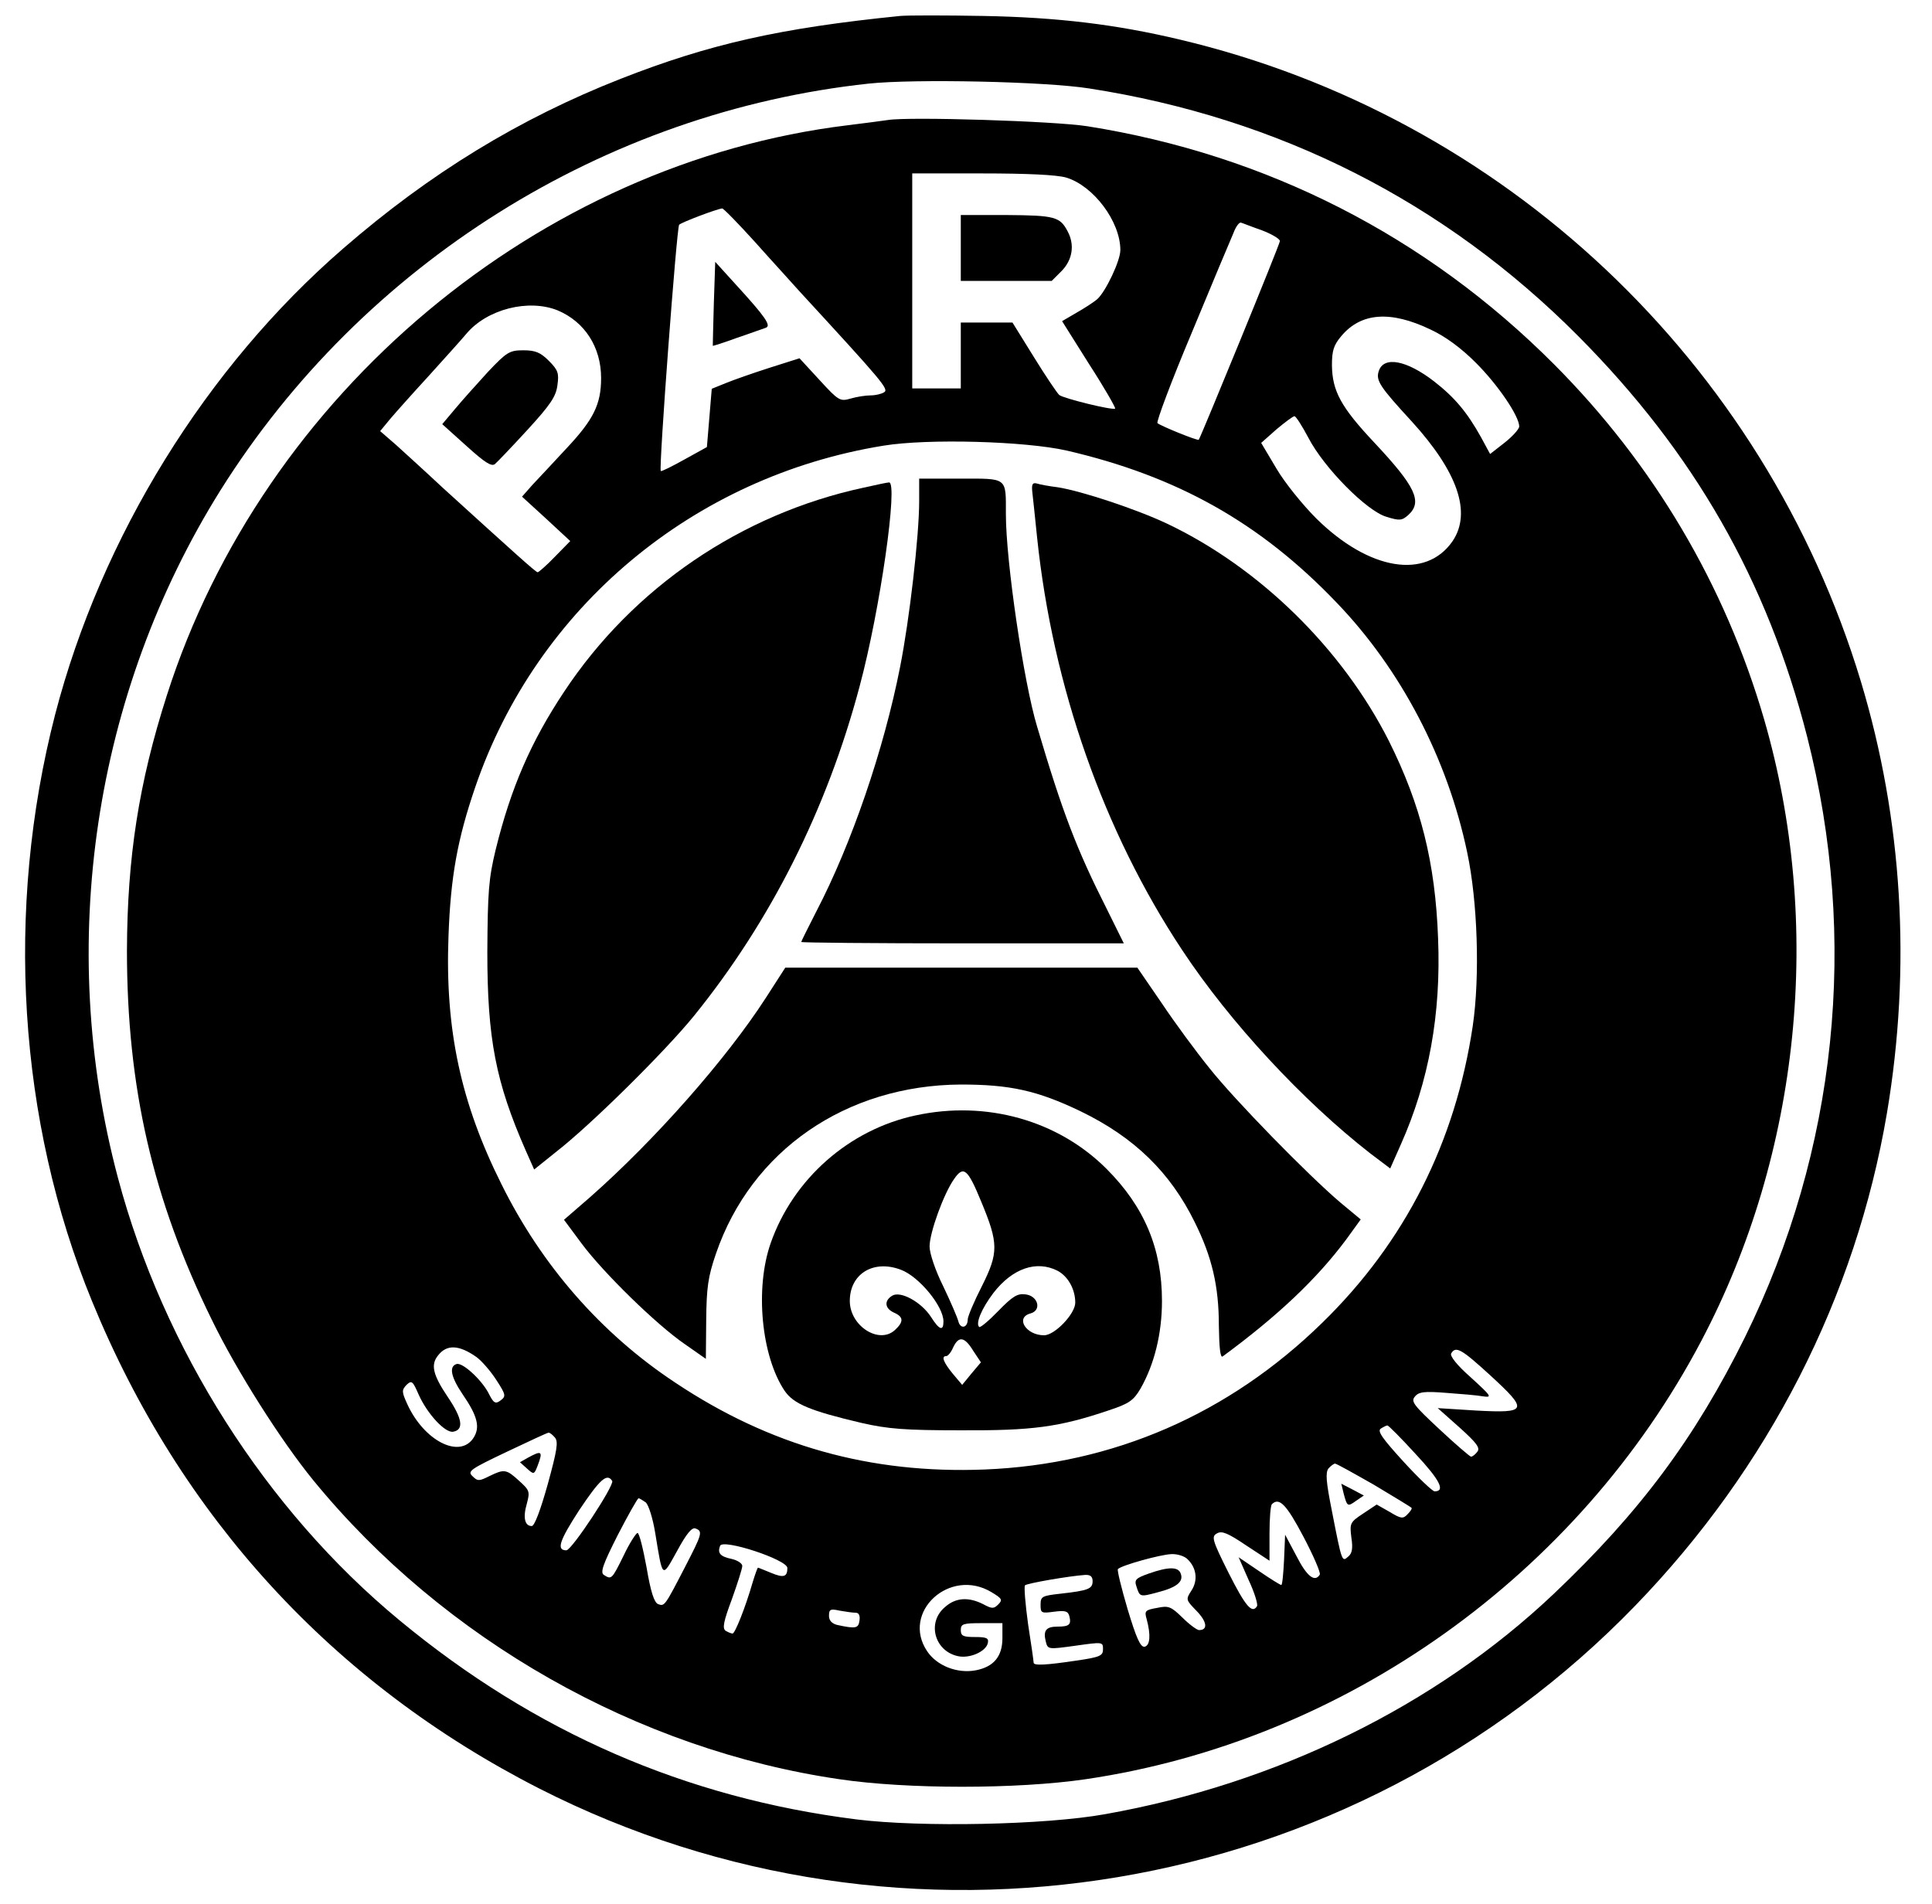 <?xml version="1.0" standalone="no"?>
<!DOCTYPE svg PUBLIC "-//W3C//DTD SVG 20010904//EN"
 "http://www.w3.org/TR/2001/REC-SVG-20010904/DTD/svg10.dtd">
<svg version="1.0" xmlns="http://www.w3.org/2000/svg"
 width="557pt" height="549pt" viewBox="0 0 557 549"
 preserveAspectRatio="xMidYMid meet">

<g transform="translate(0,549) scale(0.1,-0.1)"
fill="#000000" stroke="none">
<path d="M2595 5444 c-347 -35 -550 -81 -805 -181 -293 -115 -551 -273 -800
-489 -396 -343 -698 -832 -831 -1344 -145 -562 -107 -1172 106 -1691 255 -623
696 -1103 1290 -1406 1054 -536 2339 -321 3160 528 384 397 635 889 725 1419
71 421 45 847 -75 1245 -279 923 -1030 1630 -1964 1851 -185 44 -353 64 -566
68 -110 2 -218 2 -240 0z m545 -209 c548 -85 1025 -327 1410 -714 335 -337
545 -705 660 -1155 149 -585 86 -1192 -179 -1731 -144 -291 -303 -505 -552
-741 -340 -322 -798 -547 -1294 -635 -173 -31 -529 -38 -715 -15 -494 62 -929
252 -1318 574 -385 318 -681 784 -812 1276 -179 672 -70 1398 296 1983 410
653 1106 1090 1869 1172 132 14 509 6 635 -14z"/>
<path d="M2560 5144 c-14 -2 -65 -9 -115 -15 -891 -108 -1686 -773 -1964
-1644 -81 -253 -114 -467 -115 -735 0 -395 74 -718 245 -1066 71 -146 199
-348 293 -463 376 -459 934 -776 1516 -861 195 -29 512 -29 710 0 747 110
1419 588 1775 1264 286 542 352 1202 181 1792 -113 388 -319 736 -606 1024
-368 369 -828 604 -1345 686 -95 15 -515 28 -575 18z m514 -166 c79 -24 156
-127 156 -209 0 -31 -42 -119 -66 -141 -10 -9 -38 -27 -61 -40 l-41 -24 78
-124 c44 -68 77 -126 75 -128 -6 -6 -148 29 -161 39 -6 5 -39 54 -73 109 l-62
100 -75 0 -74 0 0 -95 0 -95 -70 0 -70 0 0 310 0 310 201 0 c130 0 216 -4 243
-12z m-898 -185 c48 -54 107 -118 129 -143 241 -262 258 -282 244 -291 -8 -5
-25 -9 -39 -9 -14 0 -40 -4 -57 -9 -31 -9 -35 -7 -90 53 l-58 63 -85 -27 c-47
-15 -104 -35 -126 -44 l-42 -17 -7 -84 -7 -84 -65 -36 c-36 -20 -66 -35 -68
-33 -6 8 46 703 53 710 7 7 107 45 124 47 3 1 46 -43 94 -96z m1462 33 c29
-11 52 -25 52 -31 0 -9 -228 -565 -234 -573 -4 -3 -108 39 -119 48 -4 3 40
121 99 261 58 140 112 269 120 287 7 19 17 32 22 30 4 -1 31 -12 60 -22z
m-2030 -231 c78 -33 125 -106 125 -195 0 -76 -22 -120 -100 -203 -37 -40 -81
-87 -98 -105 l-30 -34 70 -64 69 -64 -44 -45 c-24 -25 -47 -45 -50 -45 -5 0
-66 55 -275 245 -49 46 -110 101 -134 123 l-45 39 28 34 c16 19 66 75 111 124
45 50 94 104 109 122 60 72 180 102 264 68z m2516 -55 c43 -20 88 -53 131 -96
64 -64 125 -154 125 -184 -1 -8 -20 -29 -43 -47 l-41 -32 -26 48 c-40 72 -76
115 -135 161 -80 62 -146 74 -160 30 -9 -27 3 -45 95 -145 133 -146 173 -263
118 -345 -77 -112 -241 -85 -393 65 -39 39 -91 103 -115 144 l-44 74 44 39
c25 21 48 38 52 38 4 0 22 -28 40 -62 45 -87 169 -212 225 -228 38 -12 45 -11
63 5 42 38 21 82 -97 208 -98 104 -122 150 -123 224 0 42 5 58 27 84 57 68
142 74 257 19z m-1049 -349 c319 -74 558 -208 778 -438 185 -192 320 -449 377
-721 30 -141 37 -357 16 -500 -50 -335 -195 -623 -434 -856 -269 -263 -602
-408 -973 -423 -329 -13 -619 68 -893 251 -213 141 -384 337 -500 571 -118
236 -163 447 -153 715 6 172 26 281 77 430 177 518 628 896 1177 985 128 21
408 13 528 -14z m-1701 -2614 c15 -11 41 -41 57 -66 28 -43 28 -47 12 -59 -15
-11 -20 -8 -35 22 -20 38 -75 89 -92 83 -22 -7 -16 -37 17 -86 44 -64 52 -96
32 -127 -40 -61 -143 -8 -191 98 -16 35 -16 40 -2 55 15 14 18 11 35 -28 25
-56 77 -112 100 -107 31 6 26 38 -16 100 -43 64 -50 93 -28 120 25 32 60 31
111 -5z m2923 -53 c110 -101 107 -109 -41 -101 l-111 7 63 -56 c50 -45 60 -59
51 -70 -6 -8 -14 -14 -18 -14 -3 0 -44 35 -91 79 -74 69 -83 80 -71 94 11 14
27 16 90 11 42 -3 90 -7 106 -10 28 -4 25 0 -34 54 -41 36 -62 63 -57 70 13
22 30 12 113 -64z m-216 -226 c70 -75 87 -108 55 -108 -6 0 -47 39 -90 86 -61
67 -76 88 -65 95 8 5 16 9 19 9 3 0 39 -36 81 -82z m-2481 47 c10 -12 6 -37
-21 -135 -21 -75 -38 -120 -46 -120 -20 0 -26 24 -14 65 9 34 8 38 -22 65 -37
34 -43 35 -86 14 -30 -15 -34 -15 -49 0 -15 14 -6 20 99 70 63 30 117 55 120
55 4 1 12 -6 19 -14z m2361 -136 c57 -34 106 -64 108 -66 3 -2 -2 -10 -11 -19
-13 -14 -19 -13 -52 7 l-37 21 -39 -26 c-38 -25 -39 -28 -34 -69 5 -32 2 -46
-9 -55 -18 -16 -18 -18 -47 131 -17 85 -19 111 -10 123 7 8 16 14 19 14 4 0
54 -28 112 -61z m-2196 11 c7 -12 -116 -199 -132 -200 -30 0 -20 28 37 116 59
88 80 108 95 84z m97 -62 c8 -8 20 -45 27 -88 22 -134 19 -131 63 -52 27 50
43 69 53 65 22 -8 19 -16 -30 -111 -59 -114 -59 -114 -78 -107 -11 5 -21 35
-33 106 -10 54 -21 99 -26 99 -4 0 -23 -29 -40 -65 -34 -69 -35 -70 -57 -56
-11 7 -3 30 40 115 30 58 57 106 60 106 3 0 12 -6 21 -12z m1896 -99 c29 -55
50 -104 47 -109 -14 -23 -37 -6 -67 53 l-33 62 -3 -72 c-2 -40 -5 -73 -8 -73
-3 0 -32 18 -64 40 l-59 40 29 -66 c17 -36 27 -70 24 -75 -14 -23 -33 -1 -82
96 -48 96 -50 105 -33 114 14 8 32 0 84 -35 l67 -44 0 78 c0 43 3 82 7 85 21
21 42 -1 91 -94z m-1488 -90 c0 -26 -11 -29 -47 -14 -20 8 -36 15 -38 15 -1 0
-8 -19 -15 -42 -21 -73 -51 -148 -58 -148 -4 0 -13 4 -20 8 -10 7 -6 27 18 91
16 45 30 88 30 96 0 7 -13 16 -30 20 -34 7 -42 17 -34 38 8 21 194 -40 194
-64z m1154 25 c26 -25 30 -61 11 -90 -17 -26 -16 -27 15 -59 30 -31 33 -55 7
-55 -6 0 -28 16 -48 36 -33 32 -40 35 -73 28 -35 -6 -37 -9 -30 -33 12 -45 10
-75 -6 -79 -12 -2 -24 25 -49 108 -18 61 -31 114 -28 116 11 11 123 42 154 43
17 1 39 -6 47 -15z m-274 -63 c0 -22 -12 -27 -92 -36 -54 -6 -58 -8 -58 -32 0
-24 2 -25 39 -20 32 4 40 2 44 -13 6 -24 0 -30 -34 -30 -33 0 -42 -11 -34 -43
6 -23 6 -23 86 -12 78 11 79 11 79 -10 0 -19 -8 -23 -77 -33 -87 -13 -123 -15
-123 -6 0 4 -7 54 -16 111 -8 58 -12 108 -9 112 6 6 128 27 173 30 16 1 22 -5
22 -18z m-291 -32 c30 -18 32 -22 19 -35 -13 -13 -18 -13 -44 1 -42 21 -79 19
-110 -9 -52 -44 -30 -126 37 -141 34 -8 82 13 87 38 3 14 -4 17 -37 17 -34 0
-41 3 -41 20 0 18 7 20 60 20 l60 0 0 -43 c0 -53 -25 -83 -77 -93 -53 -10
-112 13 -140 55 -76 113 66 243 186 170z m-392 -59 c9 0 13 -8 11 -22 -3 -23
-10 -25 -65 -13 -15 4 -23 13 -23 26 0 19 4 21 31 15 17 -3 38 -6 46 -6z"/>
<path d="M2770 4775 l0 -95 131 0 131 0 29 29 c31 32 38 75 17 114 -22 42 -37
46 -175 47 l-133 0 0 -95z"/>
<path d="M2058 4615 c-2 -66 -3 -121 -3 -122 0 -1 32 9 70 23 39 13 76 27 83
29 16 6 -1 31 -87 125 l-59 65 -4 -120z"/>
<path d="M1407 4418 c-32 -35 -75 -83 -95 -107 l-37 -44 70 -63 c53 -48 72
-60 82 -52 7 6 50 51 94 99 66 72 82 96 86 128 5 35 2 44 -25 71 -24 24 -39
30 -73 30 -40 0 -48 -5 -102 -62z"/>
<path d="M2650 4045 c0 -100 -28 -342 -55 -478 -47 -239 -140 -510 -241 -704
-24 -47 -44 -87 -44 -89 0 -2 209 -4 465 -4 l465 0 -49 99 c-87 172 -128 279
-201 526 -39 129 -90 478 -90 612 0 108 6 103 -131 103 l-119 0 0 -65z"/>
<path d="M2490 4084 c-353 -76 -665 -288 -864 -589 -95 -143 -153 -276 -197
-455 -20 -83 -23 -120 -24 -295 0 -250 24 -375 111 -573 l24 -54 61 49 c101
78 316 291 399 393 222 274 384 597 478 950 60 223 112 592 85 589 -5 0 -37
-7 -73 -15z"/>
<path d="M2976 4073 c2 -16 8 -75 14 -133 45 -430 192 -848 418 -1189 138
-209 349 -436 543 -587 l57 -43 31 70 c80 180 116 374 107 594 -8 218 -50 385
-142 569 -134 265 -372 499 -639 626 -89 42 -246 94 -315 105 -25 3 -52 8 -61
11 -12 3 -15 -2 -13 -23z"/>
<path d="M2208 2613 c-115 -178 -321 -411 -507 -575 l-75 -65 52 -70 c62 -83
215 -233 297 -289 l60 -42 1 112 c1 93 5 124 28 191 102 298 375 486 706 488
141 0 220 -17 345 -77 155 -75 259 -176 330 -321 49 -99 69 -183 69 -297 1
-63 4 -94 11 -89 159 117 271 223 356 337 l42 58 -59 49 c-94 80 -304 295
-377 387 -38 47 -100 131 -138 188 l-70 102 -508 0 -507 0 -56 -87z"/>
<path d="M2640 2274 c-192 -41 -353 -183 -418 -368 -46 -131 -27 -326 40 -426
26 -38 74 -58 223 -93 75 -17 123 -21 285 -21 207 -1 283 9 428 58 57 19 70
28 90 62 40 70 62 159 62 253 0 151 -51 272 -160 381 -140 140 -347 198 -550
154z m189 -249 c50 -120 50 -147 2 -243 -23 -45 -41 -88 -41 -96 0 -25 -21
-29 -27 -6 -3 12 -23 58 -44 102 -22 44 -39 94 -39 114 0 40 41 153 71 195 27
39 39 29 78 -66z m-232 -196 c52 -19 123 -105 123 -149 0 -29 -12 -25 -36 13
-28 43 -88 76 -112 61 -24 -15 -21 -37 6 -49 27 -12 28 -26 2 -50 -46 -42
-130 12 -130 84 0 78 68 120 147 90z m452 -3 c30 -16 51 -53 51 -92 0 -32 -59
-94 -90 -94 -52 0 -84 51 -39 63 33 9 22 51 -15 55 -23 3 -37 -6 -78 -48 -27
-28 -52 -49 -55 -46 -11 10 7 53 41 98 55 71 124 95 185 64z m-243 -231 l22
-33 -27 -32 -27 -33 -27 32 c-27 33 -34 51 -19 51 5 0 14 11 20 25 16 34 33
31 58 -10z"/>
<path d="M1522 1287 l-23 -13 20 -18 c20 -18 21 -18 31 8 16 42 12 45 -28 23z"/>
<path d="M3874 1183 c10 -37 11 -38 36 -20 l22 15 -32 17 -33 17 7 -29z"/>
<path d="M3312 953 c-37 -13 -42 -18 -36 -36 10 -32 10 -32 62 -18 55 14 75
31 66 54 -7 20 -35 20 -92 0z"/>
</g>
</svg>
